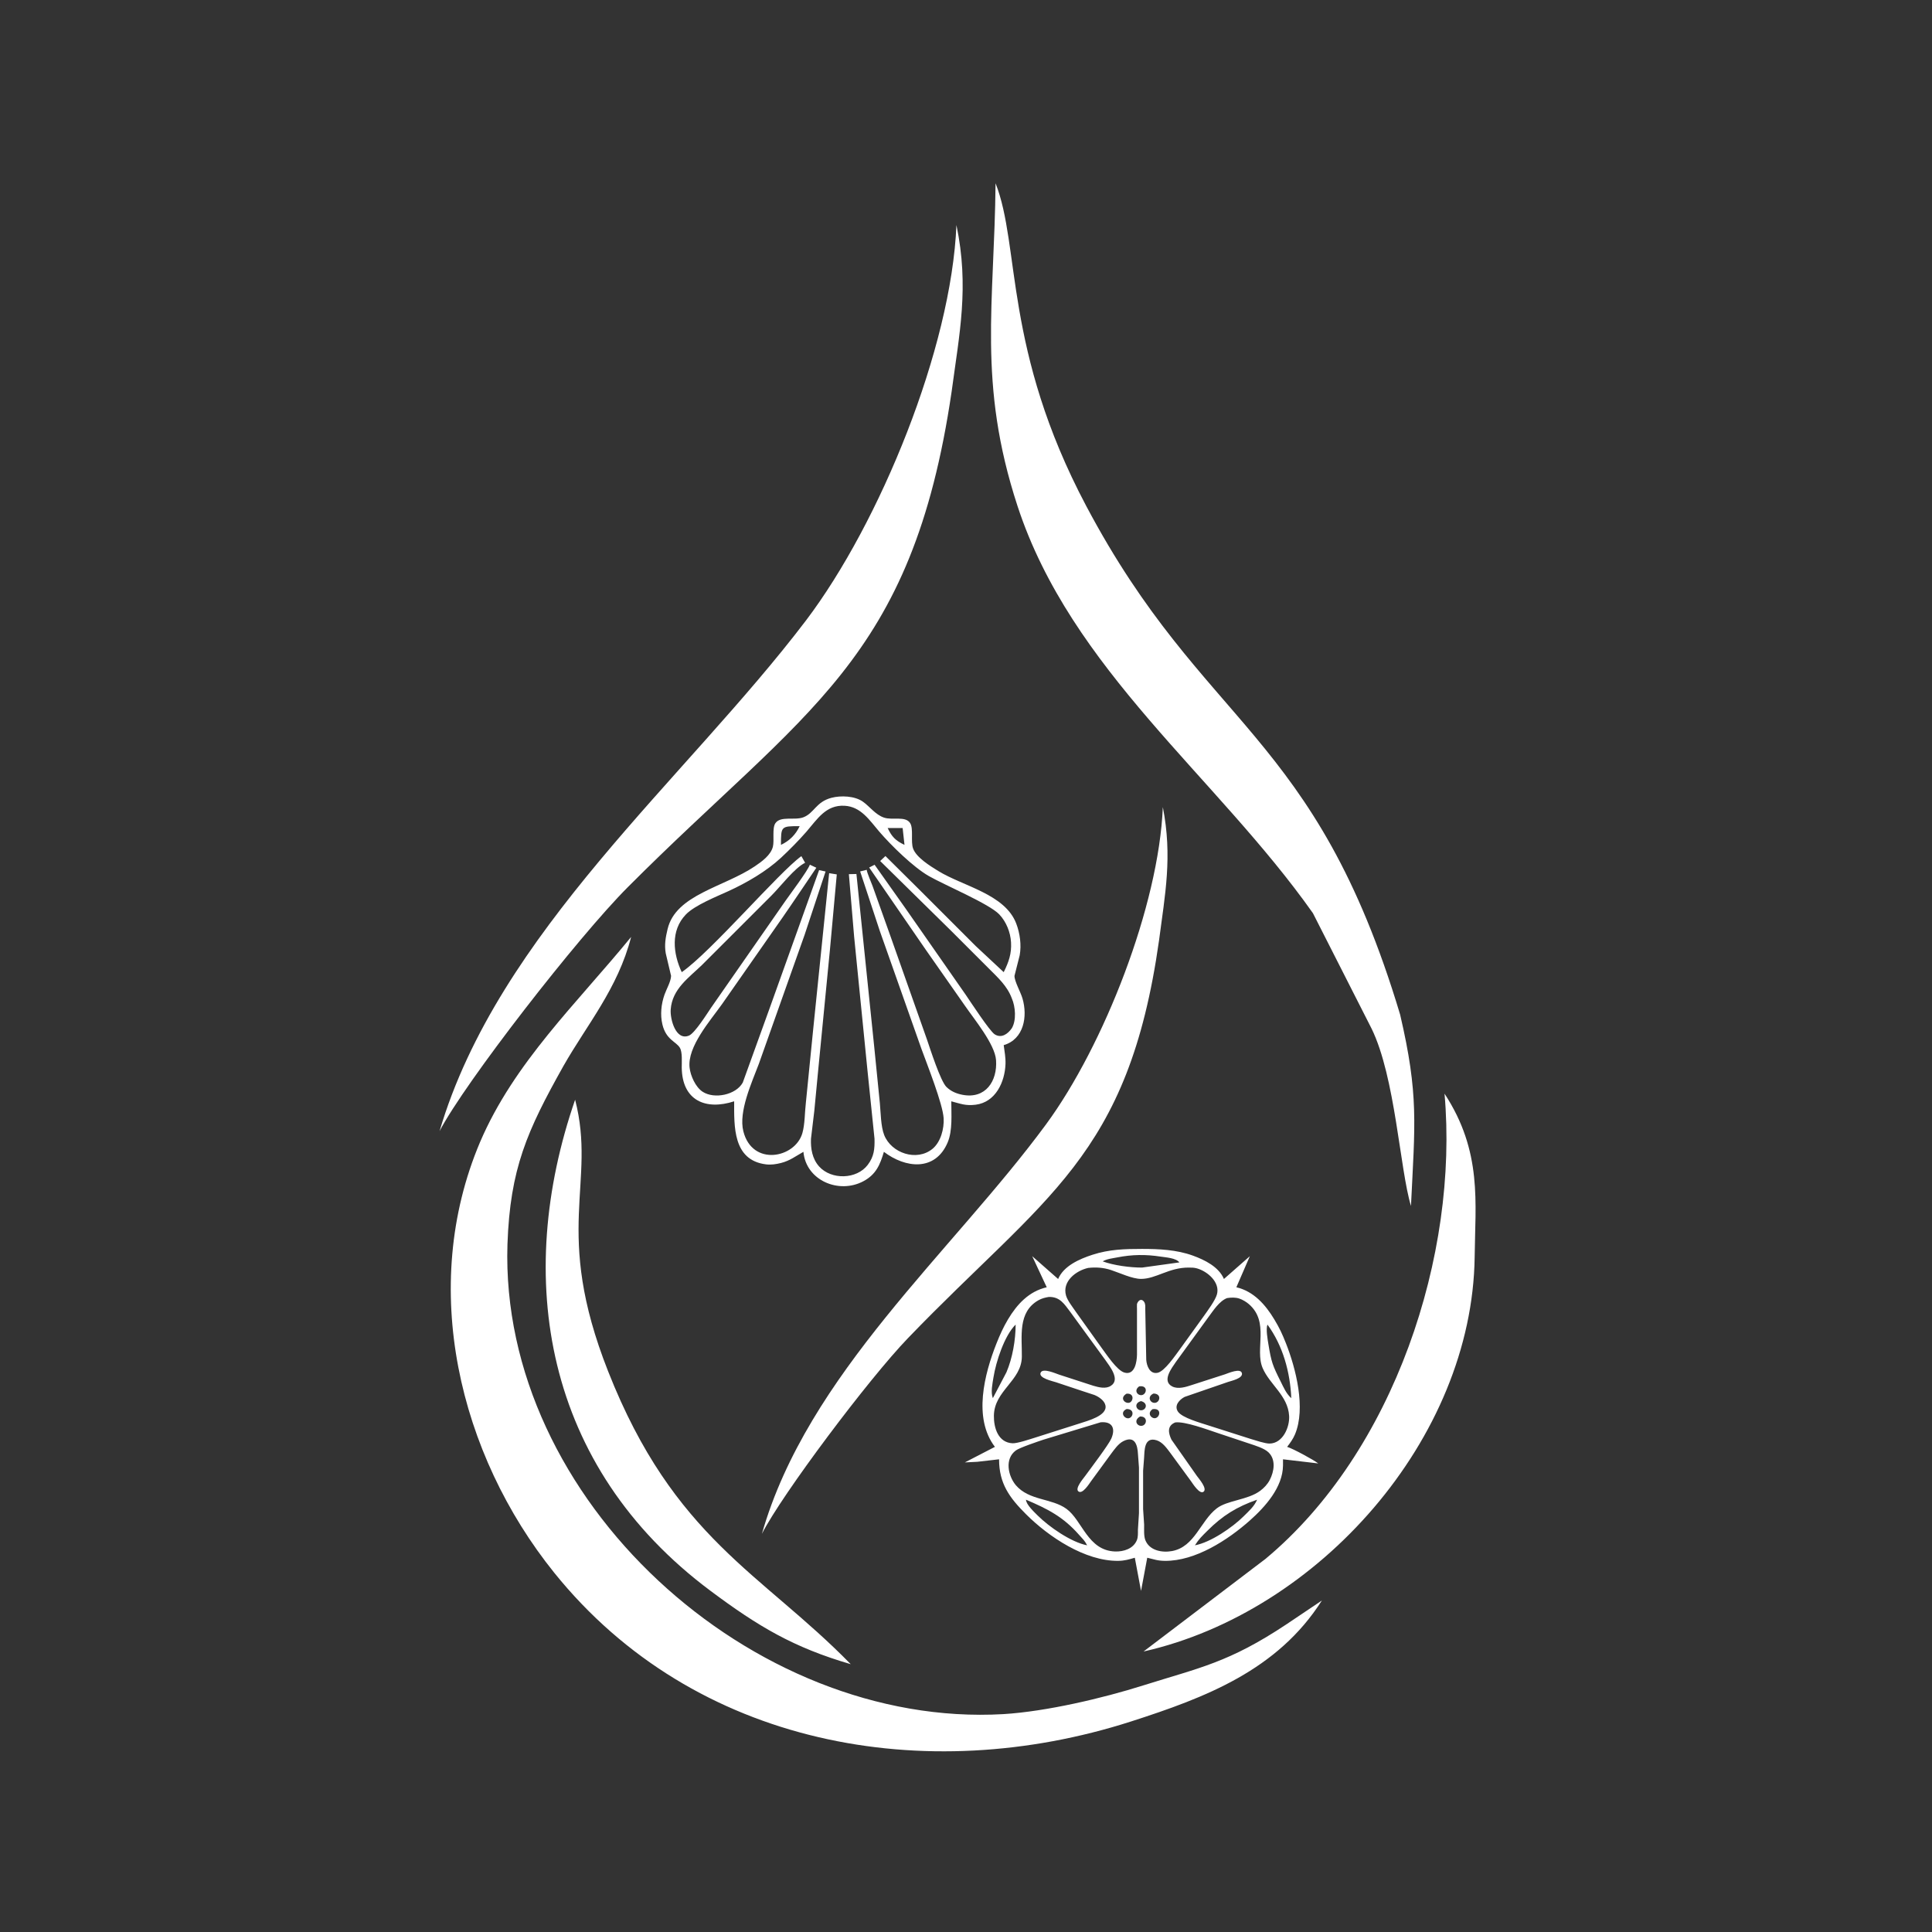 <?xml version="1.0" encoding="UTF-8" standalone="no"?>
<!DOCTYPE svg PUBLIC "-//W3C//DTD SVG 20010904//EN" "http://www.w3.org/TR/2001/REC-SVG-20010904/DTD/svg10.dtd">

<svg xmlns="http://www.w3.org/2000/svg" width="11.806in" height="11.806in" viewBox="0 0 850 850">
  <rect x="0" y="0" width="850" height="850" fill="#333333" stroke="none"/>
  <path id="wg-border" fill="none" d="M 850.00,0.00
           C 850.00,0.00 850.00,850.00 850.00,850.00
             850.00,850.00 0.00,850.00 0.00,850.00
             0.00,850.00 0.00,0.00 0.00,0.00
             0.00,0.00 850.00,0.00 850.00,0.00 Z
           M 10.00,10.00
           C 10.00,10.00 10.00,840.00 10.00,840.00
             10.00,840.00 840.00,840.00 840.00,840.00
             840.00,840.00 840.00,10.00 840.00,10.00
             840.00,10.00 10.00,10.00 10.00,10.00 Z" />
  <path id="wg-drop" fill="#FFFFFF" d="M 477.88,222.59
           C 529.73,320.48 578.45,321.29 616.00,446.39
             624.25,481.74 622.51,494.41 620.77,530.57
             615.88,514.52 613.91,473.95 603.44,452.55
             603.44,452.55 577.63,401.75 577.63,401.75
             535.08,341.52 471.25,294.67 447.65,222.59
             429.98,168.52 437.53,133.41 438.00,80.63
             448.93,108.18 441.49,153.87 477.88,222.59 Z
           M 418.70,172.13
           C 401.26,291.18 354.06,312.22 276.28,390.24
             254.19,412.33 204.54,476.27 193.38,497.66
             219.19,410.12 301.39,343.03 354.64,272.93
             387.19,229.91 418.58,153.06 420.79,99.00
             426.49,126.32 422.07,146.90 418.70,172.13 Z
           M 247.91,468.95
           C 231.87,497.55 224.42,514.17 223.26,547.43
             219.66,659.85 330.92,760.54 441.49,754.14
             460.32,752.98 485.09,747.17 503.11,741.47
             527.87,733.68 540.66,731.47 566.01,714.61
             566.01,714.61 581.58,704.15 581.58,704.15
             562.05,734.84 530.43,746.82 497.53,757.40
             407.31,786.35 305.58,768.56 243.84,691.94
             201.87,639.74 184.20,566.26 211.17,502.55
             226.17,467.44 253.84,441.39 277.67,412.21
             271.86,434.88 258.14,450.93 247.91,468.95 Z
           M 267.56,603.35
           C 296.51,676.83 335.11,692.06 374.29,732.17
             349.17,724.84 333.71,715.66 312.67,699.96
             239.07,645.09 226.05,561.96 253.03,483.83
             262.56,520.80 243.03,541.26 267.56,603.35 Z
           M 648.79,553.01
           C 647.74,633.00 580.19,709.26 503.11,726.59
             503.11,726.59 556.70,685.90 556.70,685.90
             613.44,638.69 641.81,552.08 635.53,481.16
             652.27,506.73 649.02,529.17 648.79,553.01 Z" />
  <path id="wg-line" fill="#FFFFFF" d="M 509.93,413.73
                C 496.44,509.27 459.80,526.06 399.54,588.65
                  382.35,606.42 343.92,657.65 335.21,674.81
                  355.26,604.57 418.99,550.75 460.28,494.58
                  485.58,460.14 509.81,398.54 511.60,355.09
                  515.89,376.94 512.55,393.61 509.93,413.73 Z" />
  <path id="wg-rose" fill="#FFFFFF" d="M 480.58,552.06
                     C 487.94,549.66 494.84,549.47 502.46,549.47
                       509.93,549.47 517.70,549.83 524.80,552.41
                       530.03,554.31 536.19,557.33 538.48,562.70
                       538.48,562.70 549.88,552.67 549.88,552.67
                       549.88,552.67 543.95,566.34 543.95,566.34
                       551.60,568.14 556.75,574.02 560.64,580.48
                       562.94,584.29 564.11,586.84 565.75,590.96
                       570.16,602.12 574.58,619.57 569.73,631.09
                       568.89,633.08 567.61,634.85 566.29,636.56
                       568.65,637.24 578.00,642.28 579.97,643.85
                       579.97,643.85 564.47,642.03 564.47,642.03
                       564.47,642.03 564.47,644.76 564.47,644.76
                       564.36,654.37 556.63,662.96 549.88,668.95
                       540.20,677.54 525.88,686.86 512.49,686.71
                       509.09,686.67 507.89,686.05 504.74,685.34
                       504.74,685.34 502.01,699.93 502.01,699.93
                       502.01,699.93 499.27,685.34 499.27,685.34
                       496.64,686.10 494.75,686.68 491.98,686.71
                       477.41,686.88 461.36,676.14 451.40,666.19
                       444.09,658.90 439.55,652.67 439.55,642.03
                       439.55,642.03 429.97,643.13 429.97,643.13
                       429.97,643.13 424.50,643.40 424.50,643.40
                       424.50,643.40 437.72,636.56 437.72,636.56
                       428.05,623.91 433.09,604.48 438.45,590.96
                       439.90,587.32 441.45,583.86 443.47,580.48
                       447.45,573.81 452.70,568.13 460.52,566.34
                       460.52,566.34 454.13,552.67 454.13,552.67
                       454.13,552.67 465.53,562.70 465.53,562.70
                       468.00,556.91 474.94,553.90 480.58,552.06 Z
                     M 510.67,552.86
                     C 504.09,551.84 498.06,551.92 491.52,553.21
                       489.40,553.63 487.01,553.85 485.14,554.95
                       490.02,556.74 497.25,557.69 502.46,557.68
                       502.46,557.68 518.88,555.40 518.88,555.40
                       517.37,553.45 513.04,553.23 510.67,552.86 Z
                     M 469.01,569.99
                     C 469.68,572.30 472.05,575.23 473.43,577.29
                       473.43,577.29 484.51,592.79 484.51,592.79
                       486.70,595.70 491.35,602.93 494.71,603.88
                       499.30,605.18 500.17,599.11 500.23,595.98
                       500.23,595.98 500.23,585.95 500.23,585.95
                       500.23,585.95 500.23,575.92 500.23,575.92
                       500.20,575.24 500.19,574.30 500.23,573.65
                       500.92,571.77 502.39,571.27 503.39,572.80
                       503.97,573.70 503.89,574.90 503.87,575.92
                       503.87,575.92 504.30,598.26 504.30,598.26
                       504.49,600.94 505.89,604.69 509.30,603.97
                       512.40,603.32 517.08,596.33 519.05,593.70
                       519.05,593.70 529.56,579.11 529.56,579.11
                       531.23,576.75 534.64,572.17 535.39,569.53
                       536.90,564.17 531.28,559.36 526.63,558.04
                       525.32,557.67 524.32,557.69 522.98,557.68
                       514.25,557.64 508.59,562.67 502.01,562.66
                       498.10,562.66 492.55,559.98 488.79,558.76
                       485.46,557.67 482.22,557.45 478.76,557.83
                       473.36,559.04 467.23,563.76 469.01,569.99 Z
                     M 456.87,572.06
                     C 447.67,577.28 449.68,588.05 449.57,596.89
                       449.45,607.53 437.40,611.77 437.27,622.88
                       437.21,628.15 439.11,634.67 445.47,634.98
                       447.60,635.08 453.20,633.17 455.50,632.46
                       455.50,632.46 475.11,626.22 475.11,626.22
                       478.38,625.12 487.30,622.89 486.35,618.32
                       485.91,616.16 483.40,614.51 481.49,613.73
                       481.49,613.73 476.02,611.94 476.02,611.94
                       476.02,611.94 464.62,608.14 464.62,608.14
                       463.14,607.64 456.68,606.30 457.86,603.87
                       458.87,601.76 464.37,604.26 465.99,604.79
                       465.99,604.79 481.04,609.68 481.04,609.68
                       483.38,610.37 486.52,611.18 488.76,609.68
                       493.03,606.94 488.17,601.05 486.24,598.26
                       486.24,598.26 470.95,577.29 470.95,577.29
                       468.25,573.73 466.36,570.48 461.43,570.60
                       459.80,570.88 458.33,571.23 456.87,572.06 Z
                     M 531.59,579.57
                     C 531.59,579.57 517.36,599.17 517.36,599.17
                       515.51,601.91 511.06,607.56 515.71,609.97
                       518.31,611.32 521.78,610.20 524.35,609.35
                       524.35,609.35 538.94,604.64 538.94,604.64
                       540.32,604.18 545.98,601.64 546.41,604.25
                       546.76,606.44 541.83,607.48 540.31,607.99
                       540.31,607.99 521.16,614.59 521.16,614.59
                       518.87,615.81 516.47,618.38 518.24,621.04
                       520.09,623.82 528.31,626.02 531.64,627.13
                       531.64,627.13 550.34,633.10 550.34,633.10
                       552.39,633.70 556.54,635.12 558.54,635.11
                       564.37,635.05 567.47,627.91 567.16,622.88
                       566.62,614.04 558.66,609.19 555.52,601.91
                       551.94,593.62 558.69,581.70 549.42,573.73
                       548.30,572.77 546.72,571.83 545.32,571.34
                       543.59,570.74 541.64,570.83 539.85,571.10
                       536.37,572.47 533.79,576.63 531.59,579.57 Z
                     M 437.08,606.01
                     C 436.65,608.68 435.80,612.59 436.81,615.13
                       436.81,615.13 442.80,603.73 442.80,603.73
                       445.45,597.53 446.84,589.48 446.84,582.76
                       441.88,587.62 438.18,599.15 437.08,606.01 Z
                     M 558.05,591.42
                     C 559.35,599.32 559.86,600.67 563.45,607.83
                       564.75,610.43 565.90,613.19 568.12,615.13
                       567.59,603.67 564.47,592.12 557.63,582.76
                       556.87,584.69 557.69,589.24 558.05,591.42 Z
                     M 502.85,613.63
                     C 504.66,612.79 504.82,609.39 501.20,609.94
                       498.41,611.93 500.94,614.52 502.85,613.63 Z
                     M 496.93,617.11
                     C 498.63,616.54 499.18,612.90 495.65,613.15
                       492.30,615.12 495.07,617.73 496.93,617.11 Z
                     M 508.35,617.16
                     C 510.38,616.78 511.11,613.20 507.52,613.09
                       504.42,614.43 506.11,617.59 508.35,617.16 Z
                     M 502.01,620.47
                     C 504.30,620.47 505.30,617.30 502.01,616.43
                       498.69,617.31 499.87,620.47 502.01,620.47 Z
                     M 496.52,623.98
                     C 498.60,623.70 499.37,619.89 495.67,619.91
                       492.52,621.33 494.64,624.24 496.52,623.98 Z
                     M 508.37,623.91
                     C 510.45,623.41 511.12,619.38 507.09,619.97
                       504.42,621.81 506.64,624.32 508.37,623.91 Z
                     M 502.86,627.16
                     C 504.64,626.46 504.89,623.08 501.57,623.20
                       498.29,625.07 500.64,628.03 502.86,627.16 Z
                     M 459.15,633.37
                     C 456.77,634.16 448.44,636.96 446.92,638.15
                       441.91,641.85 443.49,649.29 446.92,653.42
                       452.78,660.27 462.66,659.09 469.18,663.82
                       476.17,668.88 478.52,682.18 490.61,682.59
                       494.38,682.71 498.65,681.37 500.18,677.59
                       500.75,676.18 500.63,674.53 500.64,673.03
                       500.64,673.03 501.10,665.74 501.10,665.74
                       501.10,665.74 501.10,645.68 501.10,645.68
                       501.10,645.68 500.66,639.75 500.66,639.75
                       500.47,635.84 499.33,631.49 494.26,634.03
                       491.98,635.17 490.23,637.75 488.73,639.75
                       488.73,639.75 480.07,651.60 480.07,651.60
                       479.22,652.76 476.29,657.52 474.48,656.18
                       472.76,654.92 476.63,650.46 477.46,649.32
                       479.71,646.23 487.77,635.59 488.93,632.91
                       490.86,628.45 489.40,625.29 484.23,625.75
                       484.23,625.75 459.15,633.37 459.15,633.37 Z
                     M 515.38,633.37
                     C 515.38,633.37 526.56,649.32 526.56,649.32
                       527.44,650.53 531.26,654.90 529.54,656.28
                       527.81,657.67 524.77,652.73 523.95,651.60
                       523.95,651.60 514.94,639.29 514.94,639.29
                       513.36,637.19 511.48,634.47 508.85,633.66
                       503.29,631.96 503.56,638.26 503.34,641.57
                       503.34,641.57 502.92,647.04 502.92,647.04
                       502.92,647.04 502.92,663.91 502.92,663.91
                       502.92,663.91 503.37,670.75 503.37,670.75
                       503.40,672.81 503.16,675.72 503.90,677.59
                       505.70,682.20 511.32,683.22 515.69,682.39
                       525.66,680.51 528.11,669.21 535.29,663.64
                       539.94,660.03 548.93,659.98 554.44,655.89
                       556.14,654.62 557.64,653.03 558.62,651.15
                       560.59,647.39 561.43,642.14 558.04,638.93
                       556.16,637.16 552.36,636.02 549.88,635.19
                       549.88,635.19 535.75,630.48 535.75,630.48
                       531.35,629.02 521.30,625.26 517.06,625.81
                       513.45,627.27 513.96,630.36 515.38,633.37 Z
                     M 456.42,666.65
                     C 461.39,671.65 471.28,678.56 478.30,679.87
                       477.06,677.56 476.45,677.21 474.78,675.31
                       467.80,667.35 460.92,663.85 451.40,659.81
                       451.43,661.90 454.93,665.15 456.42,666.65 Z
                     M 531.19,673.49
                     C 528.84,675.84 527.53,677.02 525.72,679.87
                       532.58,678.63 542.26,671.98 547.15,667.10
                       549.42,664.83 551.79,662.82 553.07,659.81
                       544.15,662.92 537.87,666.80 531.19,673.49 Z" />
  <path id="wg-shell" fill="#FFFFFF" d="M 299.94,469.71
                          C 299.92,467.35 300.29,462.90 299.10,460.95
                            297.40,458.18 293.08,457.50 291.44,450.76
                            290.40,446.46 290.90,441.73 292.36,437.59
                            293.25,435.08 295.15,431.89 295.25,429.35
                            295.25,429.35 292.91,419.47 292.91,419.47
                            292.24,415.70 292.83,412.44 293.71,408.76
                            297.30,393.58 318.48,390.33 332.06,381.16
                            335.10,379.11 339.10,376.26 340.04,372.53
                            340.73,369.74 339.63,364.37 341.14,362.18
                            343.42,358.85 349.59,361.06 353.47,359.57
                            358.24,357.73 358.97,352.79 365.82,351.00
                            369.96,349.92 376.00,350.15 379.59,352.67
                            382.62,354.79 385.11,358.40 388.88,359.70
                            392.64,360.99 398.26,358.88 400.39,362.08
                            402.01,364.51 400.59,370.27 401.73,373.35
                            403.18,377.29 409.24,381.01 412.76,383.18
                            423.64,389.89 442.13,393.33 447.09,406.29
                            448.74,410.61 449.44,415.73 448.62,420.29
                            448.62,420.29 446.33,429.35 446.33,429.35
                            446.37,431.90 448.98,436.32 449.84,439.24
                            452.19,447.17 450.48,457.21 441.59,459.82
                            441.96,462.68 442.47,465.15 442.38,468.06
                            442.11,476.05 438.02,484.93 429.24,486.03
                            424.76,486.58 422.66,485.60 418.53,484.53
                            418.53,490.22 419.14,497.42 416.92,502.65
                            411.46,515.51 398.31,513.96 388.88,506.76
                            387.19,512.42 385.43,516.74 379.82,519.71
                            369.04,525.44 354.62,519.35 353.47,506.76
                            350.04,508.68 347.47,510.70 343.59,511.67
                            341.44,512.21 339.21,512.55 337.00,512.27
                            322.35,510.45 323.00,495.46 323.00,484.53
                            310.41,488.61 300.12,484.16 299.94,469.71 Z
                          M 444.81,414.53
                          C 444.53,410.09 442.73,405.58 439.67,402.33
                            435.25,397.63 415.63,389.43 408.65,385.43
                            401.82,381.52 392.11,372.00 386.89,365.94
                            382.57,360.93 378.84,354.91 371.59,354.50
                            363.37,354.04 359.57,360.40 354.77,365.94
                            351.56,369.64 347.19,374.06 343.59,377.40
                            337.12,383.39 328.53,388.37 320.53,392.04
                            315.23,394.47 305.67,398.27 301.76,402.33
                            294.92,409.42 296.14,419.60 299.94,427.71
                            312.85,418.75 342.81,383.66 352.57,376.67
                            352.57,376.67 354.22,379.59 354.22,379.59
                            349.65,381.77 343.43,389.98 339.47,393.94
                            339.47,393.94 309.00,424.40 309.00,424.40
                            303.09,430.17 295.72,435.04 295.08,444.18
                            294.78,448.41 297.33,458.07 303.16,455.60
                            305.69,454.53 311.07,445.98 312.85,443.35
                            312.85,443.35 345.52,396.41 345.52,396.41
                            347.05,394.17 355.35,383.18 356.30,380.43
                            356.30,380.43 359.16,381.77 359.16,381.77
                            359.16,381.77 347.82,398.62 344.18,403.82
                            344.18,403.82 317.71,441.71 317.71,441.71
                            312.50,449.07 302.35,460.48 303.39,469.71
                            303.80,473.33 306.02,478.31 309.15,480.34
                            314.30,483.68 323.84,481.71 326.80,476.26
                            326.80,476.26 338.69,443.35 338.69,443.35
                            338.69,443.35 360.37,382.82 360.37,382.82
                            360.37,382.82 363.22,383.42 363.22,383.42
                            363.22,383.42 354.01,411.24 354.01,411.24
                            354.01,411.24 333.86,468.06 333.86,468.06
                            330.72,476.36 324.87,489.11 327.04,497.71
                            330.97,513.32 349.84,509.55 353.01,498.53
                            354.14,494.59 354.05,489.38 354.53,485.35
                            354.53,485.35 357.73,453.24 357.73,453.24
                            357.73,453.24 364.79,384.16 364.79,384.16
                            364.79,384.16 368.15,384.70 368.15,384.70
                            368.15,384.70 365.14,417.82 365.14,417.82
                            365.14,417.82 359.92,471.35 359.92,471.35
                            359.92,471.35 358.27,488.65 358.27,488.65
                            358.27,488.65 356.80,501.00 356.80,501.00
                            356.63,505.37 357.35,509.82 360.38,513.20
                            365.76,519.19 376.91,518.92 381.77,512.49
                            384.58,508.78 384.85,505.47 384.75,501.00
                            384.75,501.00 381.61,470.53 381.61,470.53
                            381.61,470.53 375.78,412.06 375.78,412.06
                            375.78,412.06 373.47,384.60 373.47,384.60
                            373.47,384.60 376.79,384.52 376.79,384.52
                            376.79,384.52 384.63,460.65 384.63,460.65
                            384.63,460.65 387.10,485.35 387.10,485.35
                            387.49,489.44 387.51,495.56 389.00,499.35
                            392.15,507.35 403.28,511.10 410.21,505.48
                            413.89,502.49 415.44,496.53 415.16,491.94
                            414.77,485.63 407.91,468.35 405.40,461.47
                            405.40,461.47 387.08,409.59 387.08,409.59
                            387.08,409.59 378.43,383.39 378.43,383.39
                            378.43,383.39 381.32,382.69 381.32,382.69
                            381.42,383.93 383.43,388.52 383.90,389.82
                            383.90,389.82 391.83,412.06 391.83,412.06
                            391.83,412.06 407.83,457.35 407.83,457.35
                            409.27,461.58 413.78,475.65 416.38,478.20
                            418.36,480.14 420.78,481.16 423.47,481.67
                            433.58,483.61 438.87,475.67 438.22,466.41
                            437.73,459.43 428.67,448.49 424.57,442.53
                            424.57,442.53 407.28,417.82 407.28,417.82
                            407.28,417.82 382.40,381.67 382.40,381.67
                            382.40,381.67 384.79,380.46 384.79,380.46
                            384.79,380.46 396.20,396.58 398.42,399.71
                            398.42,399.71 424.83,437.59 424.83,437.59
                            426.89,440.61 435.43,453.67 437.62,455.06
                            440.57,456.93 443.37,454.95 445.16,452.38
                            447.22,448.89 446.78,442.94 445.16,439.24
                            443.15,433.80 439.04,430.10 435.00,426.06
                            435.00,426.06 418.53,409.59 418.53,409.59
                            418.53,409.59 387.24,378.81 387.24,378.81
                            387.24,378.81 389.55,376.62 389.55,376.62
                            389.55,376.62 404.53,391.47 404.53,391.47
                            404.53,391.47 429.24,416.18 429.24,416.18
                            429.24,416.18 441.59,427.71 441.59,427.71
                            443.78,423.30 445.12,419.56 444.81,414.53 Z
                          M 343.59,371.71
                          C 347.35,369.93 350.04,367.24 351.82,363.47
                            343.61,363.48 343.60,363.49 343.59,371.71 Z
                          M 390.53,364.29
                          C 392.37,368.19 394.04,369.86 397.94,371.71
                            397.94,371.71 397.12,364.29 397.12,364.29
                            397.12,364.29 390.53,364.29 390.53,364.29 Z" />
</svg>
